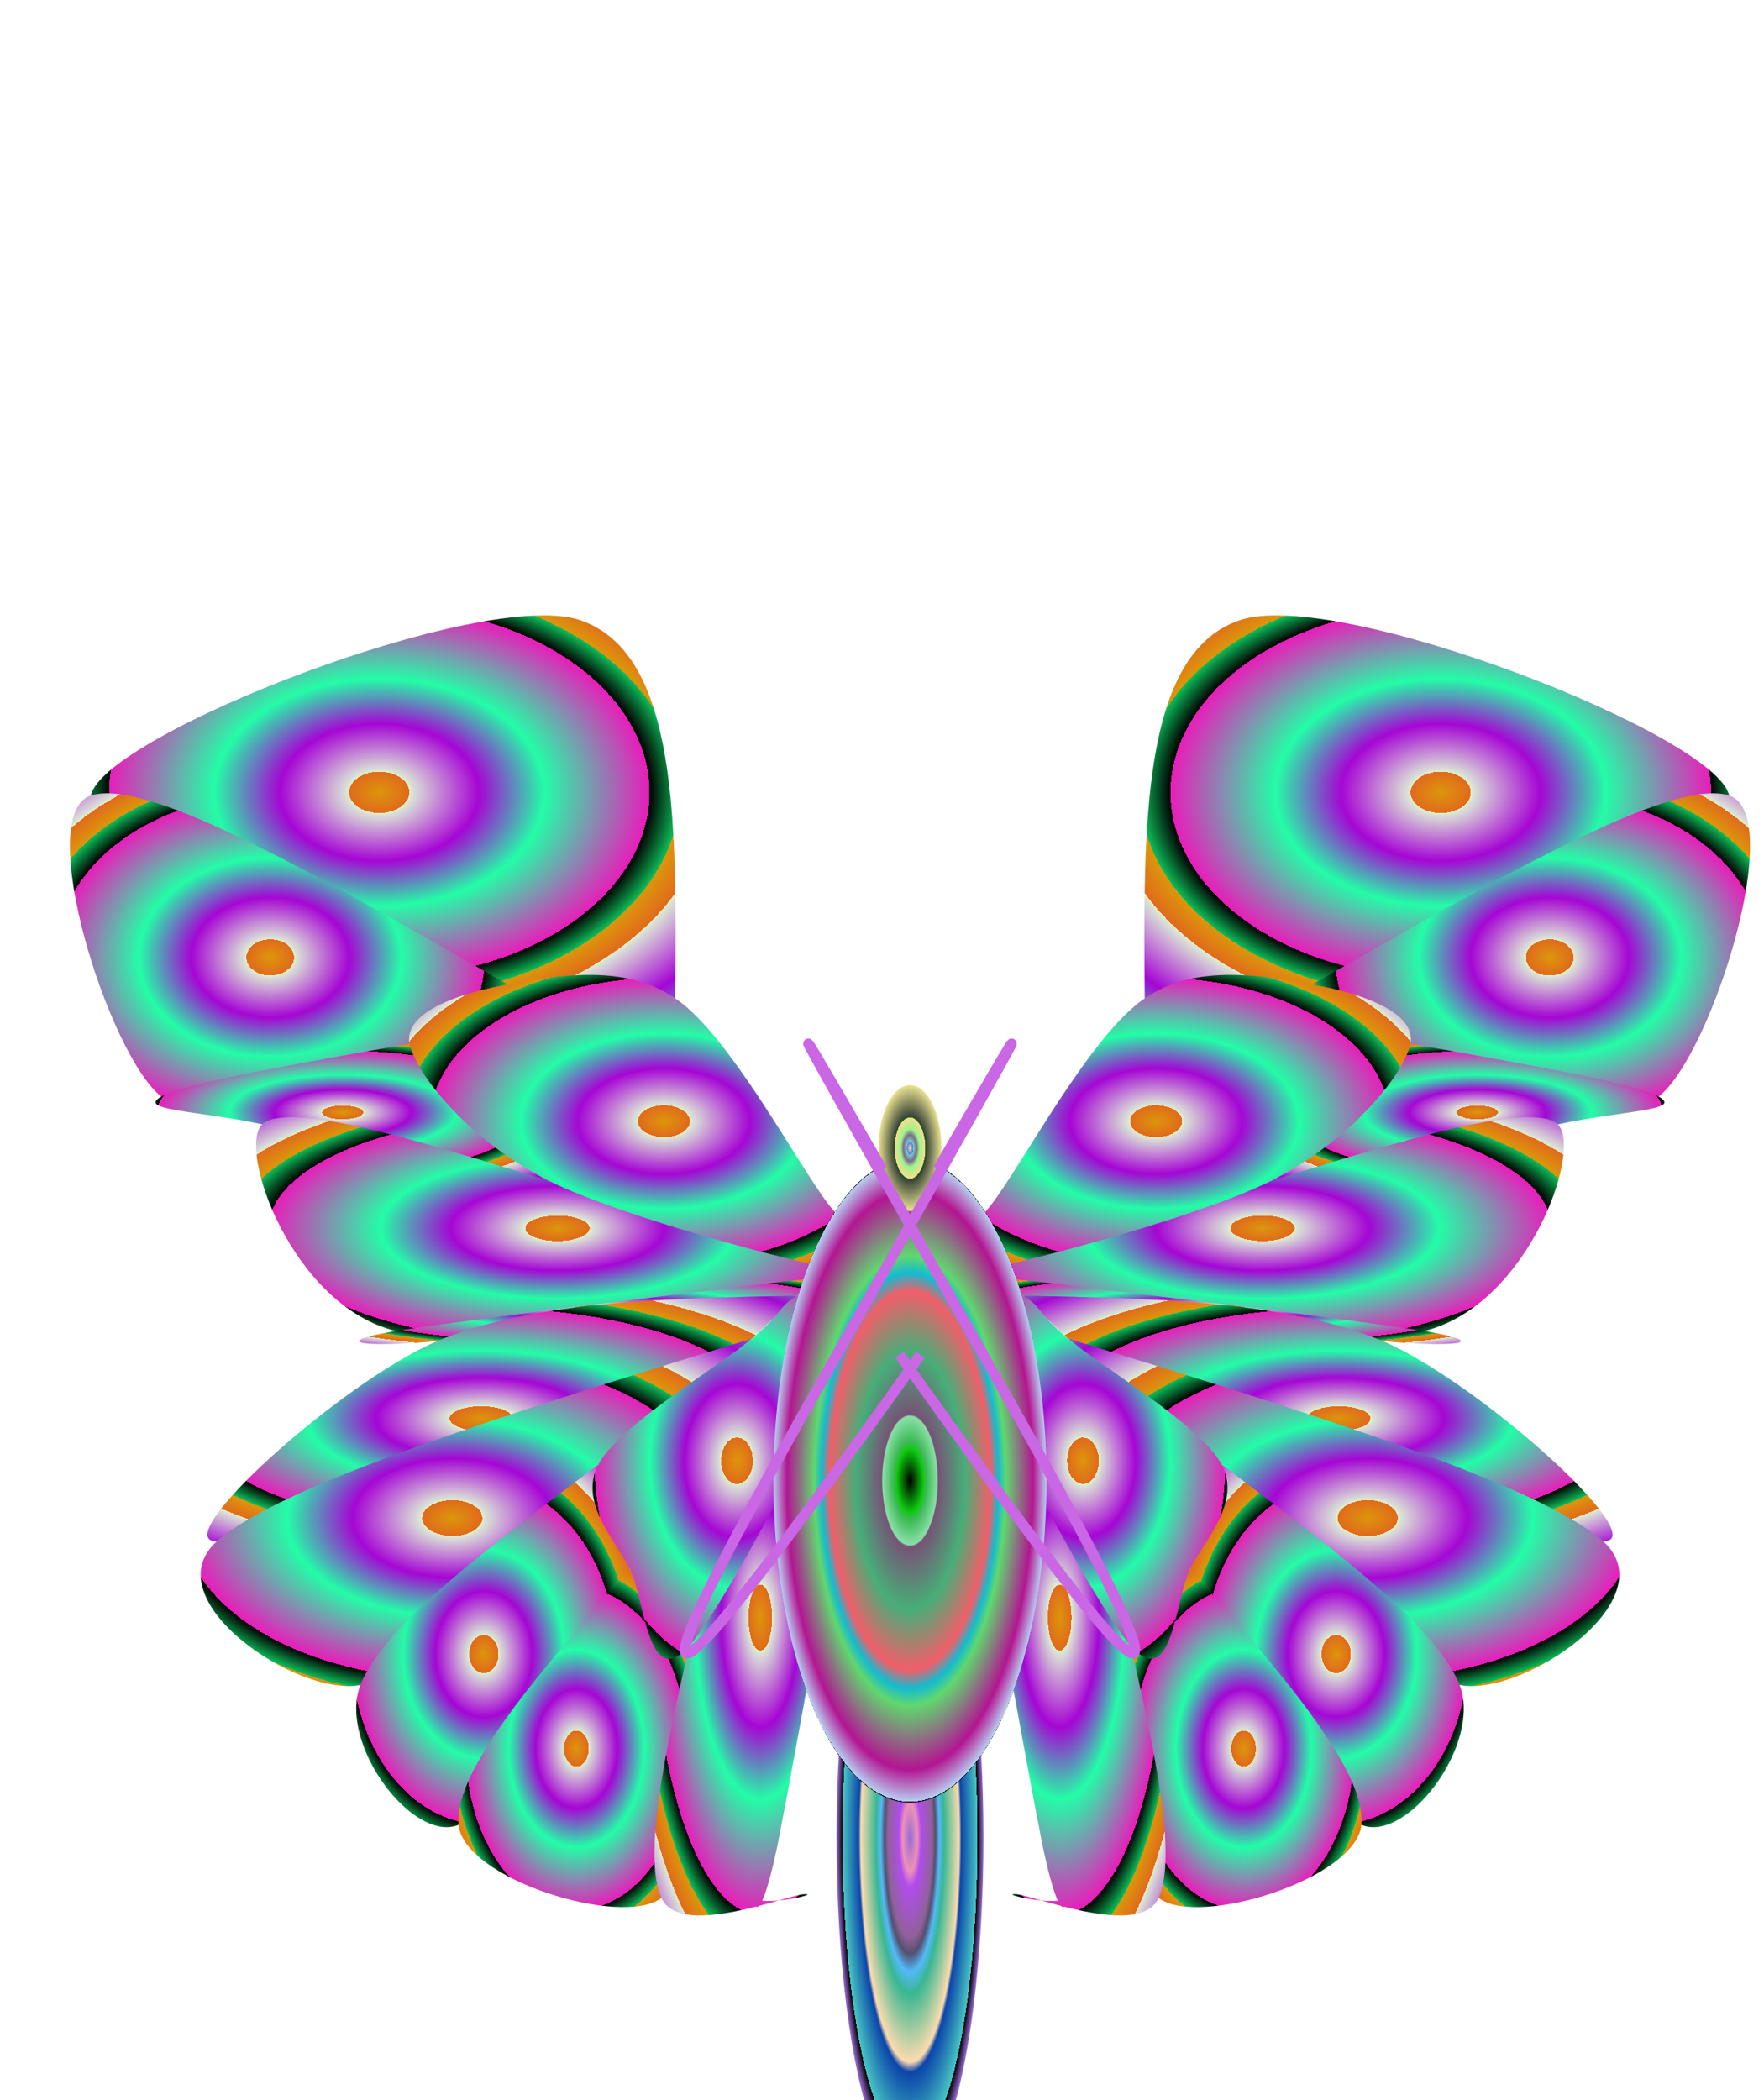 <?xml version="1.0" encoding="iso-8859-1"?>
<!DOCTYPE svg PUBLIC "-//W3C//DTD SVG 1.0//EN"
	        "http://www.w3.org/TR/2001/REC-SVG-20010904/DTD/svg10.dtd">
<svg width="100%" height="100%" preserveAspectRatio="none" viewBox="34 -80 504 600" id="id0" xmlns="http://www.w3.org/2000/svg" xmlns:xlink="http://www.w3.org/1999/xlink" >
<g >
<defs >
<radialGradient id="DegTete" spreadMethod="repeat" gradientUnits="objectBoundingBox" cx="50%" cy="50%" r="50%" fx="50%" fy="50%" >
<stop offset="-2" stop-color="rgb(235,227,145)" />
<stop offset="0.1" stop-color="rgb(91,112,242)" />
<stop offset="0.1" stop-color="rgb(224,108,45)" />
<stop offset="0.1" stop-color="rgb(68,62,187)" />
<stop offset="0.1" stop-color="rgb(108,216,203)" />
<stop offset="0.21" stop-color="rgb(128,106,139)" />
<stop offset="0.3" stop-color="rgb(155,245,140)" />
<stop offset="0.484" stop-color="rgb(247,221,138)" />
<stop offset="0.485" stop-color="rgb(3,159,8)" />
<stop offset="0.5" stop-color="rgb(53,65,54)" />

</radialGradient>
</defs>
<defs >
<radialGradient id="DegCorps" spreadMethod="repeat" gradientUnits="objectBoundingBox" cx="50%" cy="50%" r="50%" fx="50%" fy="50%" >
<stop offset="0.10" stop-color="rgb(14,204,16)" />
<stop offset="0.12" stop-color="rgb(58,185,82)" />
<stop offset="0.2" stop-color="rgb(138,223,168)" />
<stop offset="0.206" stop-color="rgb(118,83,118)" />
<stop offset="0.40" stop-color="rgb(71,174,120)" />
<stop offset="0.59" stop-color="rgb(242,94,105)" />
<stop offset="0.647" stop-color="rgb(20,187,208)" />
<stop offset="0.7" stop-color="rgb(96,216,110)" />
<stop offset="0.9" stop-color="rgb(179,21,146)" />
<stop offset="8" stop-color="rgb(183,206,241)" />

<animate attributeName="fx" attributeType="XML" repeatCount="indefinite" from="185" to="82" begin="6s" dur="185s" fill="freeze" />
<animate attributeName="fy" attributeType="XML" repeatCount="indefinite" from="129" to="66" begin="4s" dur="14s" fill="freeze" />
<animateTransform attributeName="gradientTransform" attributeType="XML" repeatCount="indefinite" from="-100" type="rotate" additive="replace" to="100" begin="6s" dur="169s" fill="freeze" />
<animateTransform attributeName="gradientTransform" attributeType="XML" repeatCount="indefinite" from="-100" type="translate" additive="replace" to="100" begin="10s" dur="3s" fill="freeze" />
</radialGradient>
</defs>
<defs >
<radialGradient id="DegQueue" spreadMethod="repeat" gradientUnits="objectBoundingBox" cx="50%" cy="50%" r="50%" fx="50%" fy="50%" >
<stop offset="0" stop-color="rgb(153,107,212)" />
<stop offset="0.1" stop-color="rgb(237,145,184)" />
<stop offset="0.15" stop-color="rgb(178,76,238)" />
<stop offset="0.3" stop-color="rgb(144,97,153)" />
<stop offset="0.347" stop-color="rgb(83,80,111)" />
<stop offset="0.4" stop-color="rgb(83,185,249)" />
<stop offset="0.464" stop-color="rgb(56,183,146)" />
<stop offset="0.67" stop-color="rgb(252,219,173)" />
<stop offset="0.7" stop-color="rgb(11,69,170)" />
<stop offset="0.92" stop-color="rgb(72,198,194)" />

<animate attributeName="fx" attributeType="XML" repeatCount="indefinite" from="238" to="234" begin="2s" dur="163s" fill="freeze" />
<animate attributeName="fy" attributeType="XML" repeatCount="indefinite" from="254" to="69" begin="2s" dur="140s" fill="freeze" />
<animateTransform attributeName="gradientTransform" attributeType="XML" repeatCount="indefinite" from="-100" type="rotate" additive="replace" to="100" begin="7s" dur="224s" fill="freeze" />
<animateTransform attributeName="gradientTransform" attributeType="XML" repeatCount="indefinite" from="-100" type="translate" additive="replace" to="100" begin="2s" dur="182s" fill="freeze" />
</radialGradient>
</defs>
<defs >
<radialGradient id="DegAile" spreadMethod="repeat" gradientUnits="objectBoundingBox" cx="50%" cy="50%" r="50%" fx="50%" fy="50%" >
<stop offset="-3" stop-color="rgb(13,188,89)" />
<stop offset="0.0" stop-color="rgb(125,30,190)" />
<stop offset="0.0" stop-color="rgb(220,150,11)" />
<stop offset="0.1" stop-color="rgb(224,106,28)" />
<stop offset="0.1" stop-color="rgb(61,247,175)" />
<stop offset="0.1" stop-color="rgb(231,241,191)" />
<stop offset="0.109" stop-color="rgb(218,226,215)" />
<stop offset="0.332" stop-color="rgb(165,6,212)" />
<stop offset="0.550" stop-color="rgb(35,253,167)" />
<stop offset="0.9" stop-color="rgb(232,29,186)" />

<animate attributeName="fx" attributeType="XML" repeatCount="indefinite" from="127" to="146" begin="10s" dur="28s" fill="freeze" />
<animate attributeName="fy" attributeType="XML" repeatCount="indefinite" from="12" to="222" begin="5s" dur="76s" fill="freeze" />
<animateTransform attributeName="gradientTransform" attributeType="XML" repeatCount="indefinite" from="-100" type="rotate" additive="replace" to="100" begin="3s" dur="83s" fill="freeze" />
<animateTransform attributeName="gradientTransform" attributeType="XML" repeatCount="indefinite" from="-100" type="translate" additive="replace" to="100" begin="8s" dur="214s" fill="freeze" />
</radialGradient>
</defs>
</g>
<g >
<path d="M408.929 201.27 
	C470.112 182.913 531.295 164.557 528.055 147.279 
	C524.457 130.002 415.767 87.53 388.055 97.249 
	C359.983 106.967 360.702 156.278 361.062 205.229" fill="url(#DegAile)" style="stroke-width:3" />
<path d="M437.001 218.187 
		C465.073 231.864 492.786 245.182 507.901 233.304 
		C523.017 221.426 544.611 152.679 528.055 147.279 
		C511.5 141.88 460.394 171.755 408.929 201.27" fill="url(#DegAile)" style="stroke-width:3" />
<path d="M397.052 257.42 C428.723 251.301 460.394 245.182 479.109 241.223 C497.464 237.264
			515.099 237.264 507.901 233.305 C501.063 229.346 469.032 223.947 437.001 218.188" fill="url(#DegAile)" style="stroke-width:3" />
<path d="M303.118 284.775 C357.103 296.293 411.448 307.451 440.96 300.252 C470.472 293.054
			486.308 248.421 479.109 241.223 C471.551 234.384 434.122 245.902 397.052 257.42" fill="url(#DegAile)" style="stroke-width:3" />
<path d="M303.118 284.775 C316.434 283.695 374.738 268.578 397.052 257.42 C419.366 246.262
			434.842 227.545 437.001 218.187 C438.801 208.829 421.525 203.43 408.929 201.27
			C396.332 199.11 376.178 194.791 361.062 205.229 C345.586 215.667 326.512 252.021
			317.154 264.259 C307.437 276.497 289.802 285.854 303.118 284.775 z" fill="url(#DegAile)" style="stroke-width:3" />
<path d="M326.152 290.174 C367.901 295.933 410.009 301.693 429.083 303.132 C448.158 304.932
			461.834 303.852 440.96 300.252 C420.086 297.013 361.422 289.814 303.118 282.976" fill="url(#DegAile)" style="stroke-width:3" />
<path d="M339.108 302.412 C407.849 331.207 476.95 360.002 492.066 360.361 C506.822 360.361
			456.795 315.009 429.083 303.132 C401.371 291.614 363.582 290.894 326.152 290.174" fill="url(#DegAile)" style="stroke-width:3" />
<path d="M383.016 338.405 C407.849 367.92 432.683 397.795 451.037 401.394 C469.032 404.993
			510.421 376.918 492.066 360.361 C473.351 343.804 406.049 322.927 339.108 302.412" fill="url(#DegAile)" style="stroke-width:3" />
<path d="M374.019 368.28 C392.014 402.114 410.009 435.948 422.965 441.346 C435.922 446.745
			457.516 418.311 451.037 401.394 C444.199 384.117 413.608 361.441 383.016 338.405" fill="url(#DegAile)" style="stroke-width:3" />
<path d="M357.104 390.236 C355.664 421.91 354.225 453.944 365.021 462.223 C376.178 470.861
			421.525 456.824 422.965 441.346 C424.404 425.509 399.212 397.075 374.019 368.28" fill="url(#DegAile)" style="stroke-width:3" />
<path d="M303.118 288.015 C314.635 353.163 326.152 418.312 331.91 447.466 C338.029 476.261
			339.468 460.064 338.029 462.224 C336.589 464.744 319.674 461.144 323.993 461.144
			C328.672 461.144 359.623 474.102 365.021 462.224 C370.419 450.346 363.941
			420.471 357.104 390.237" fill="url(#DegAile)" style="stroke-width:3" />
<path d="M303.118 287.654 C308.157 304.571 345.226 376.919 357.103 390.236 C368.98 403.554
			369.7 376.919 374.019 368.28 C378.338 359.641 388.775 349.203 383.017 338.405
			C377.259 327.247 348.467 310.33 339.109 302.412 C329.392 294.134 331.911 293.413
			326.152 290.174 C320.034 286.935 298.08 271.098 303.118 287.654 z" fill="url(#DegAile)" style="stroke-width:3" />
</g>
<g transform="matrix(-1 0 0 1 588 0)" >
<path d="M408.929 201.27 
	C470.112 182.913 531.295 164.557 528.055 147.279 
	C524.457 130.002 415.767 87.53 388.055 97.249 
	C359.983 106.967 360.702 156.278 361.062 205.229" fill="url(#DegAile)" style="stroke-width:3" />
<path d="M437.001 218.187 
		C465.073 231.864 492.786 245.182 507.901 233.304 
		C523.017 221.426 544.611 152.679 528.055 147.279 
		C511.5 141.88 460.394 171.755 408.929 201.27" fill="url(#DegAile)" style="stroke-width:3" />
<path d="M397.052 257.42 C428.723 251.301 460.394 245.182 479.109 241.223 C497.464 237.264
			515.099 237.264 507.901 233.305 C501.063 229.346 469.032 223.947 437.001 218.188" fill="url(#DegAile)" style="stroke-width:3" />
<path d="M303.118 284.775 C357.103 296.293 411.448 307.451 440.96 300.252 C470.472 293.054
			486.308 248.421 479.109 241.223 C471.551 234.384 434.122 245.902 397.052 257.42" fill="url(#DegAile)" style="stroke-width:3" />
<path d="M303.118 284.775 C316.434 283.695 374.738 268.578 397.052 257.42 C419.366 246.262
			434.842 227.545 437.001 218.187 C438.801 208.829 421.525 203.43 408.929 201.27
			C396.332 199.11 376.178 194.791 361.062 205.229 C345.586 215.667 326.512 252.021
			317.154 264.259 C307.437 276.497 289.802 285.854 303.118 284.775 z" fill="url(#DegAile)" style="stroke-width:3" />
<path d="M326.152 290.174 C367.901 295.933 410.009 301.693 429.083 303.132 C448.158 304.932
			461.834 303.852 440.96 300.252 C420.086 297.013 361.422 289.814 303.118 282.976" fill="url(#DegAile)" style="stroke-width:3" />
<path d="M339.108 302.412 C407.849 331.207 476.95 360.002 492.066 360.361 C506.822 360.361
			456.795 315.009 429.083 303.132 C401.371 291.614 363.582 290.894 326.152 290.174" fill="url(#DegAile)" style="stroke-width:3" />
<path d="M383.016 338.405 C407.849 367.92 432.683 397.795 451.037 401.394 C469.032 404.993
			510.421 376.918 492.066 360.361 C473.351 343.804 406.049 322.927 339.108 302.412" fill="url(#DegAile)" style="stroke-width:3" />
<path d="M374.019 368.28 C392.014 402.114 410.009 435.948 422.965 441.346 C435.922 446.745
			457.516 418.311 451.037 401.394 C444.199 384.117 413.608 361.441 383.016 338.405" fill="url(#DegAile)" style="stroke-width:3" />
<path d="M357.104 390.236 C355.664 421.91 354.225 453.944 365.021 462.223 C376.178 470.861
			421.525 456.824 422.965 441.346 C424.404 425.509 399.212 397.075 374.019 368.28" fill="url(#DegAile)" style="stroke-width:3" />
<path d="M303.118 288.015 C314.635 353.163 326.152 418.312 331.91 447.466 C338.029 476.261
			339.468 460.064 338.029 462.224 C336.589 464.744 319.674 461.144 323.993 461.144
			C328.672 461.144 359.623 474.102 365.021 462.224 C370.419 450.346 363.941
			420.471 357.104 390.237" fill="url(#DegAile)" style="stroke-width:3" />
<path d="M303.118 287.654 C308.157 304.571 345.226 376.919 357.103 390.236 C368.98 403.554
			369.7 376.919 374.019 368.28 C378.338 359.641 388.775 349.203 383.017 338.405
			C377.259 327.247 348.467 310.33 339.109 302.412 C329.392 294.134 331.911 293.413
			326.152 290.174 C320.034 286.935 298.08 271.098 303.118 287.654 z" fill="url(#DegAile)" style="stroke-width:3" />
</g>
<g >
<ellipse cx="294" cy="445" rx="21" ry="96" fill="url(#DegQueue)" style="stroke-width:3" />
</g>
<g >
<ellipse cx="294" cy="343" rx="39" ry="92" fill="url(#DegCorps)" style="stroke-width:3" />
</g>
<g >
<ellipse cx="294" cy="248" rx="9" ry="18" fill="url(#DegTete)" style="stroke-width:3" />
</g>
<g >
<path d="M 302 254 Q357 159 268 316 T297 307 " fill="none" stroke="rgb(201,103,229)" style="stroke-width:3" />
</g>
<g transform="matrix(-1 0 0 1 588 0)" >
<path d="M 302 254 Q357 159 268 316 T297 307 " fill="none" stroke="rgb(201,103,229)" style="stroke-width:3" />
</g>
</svg>
